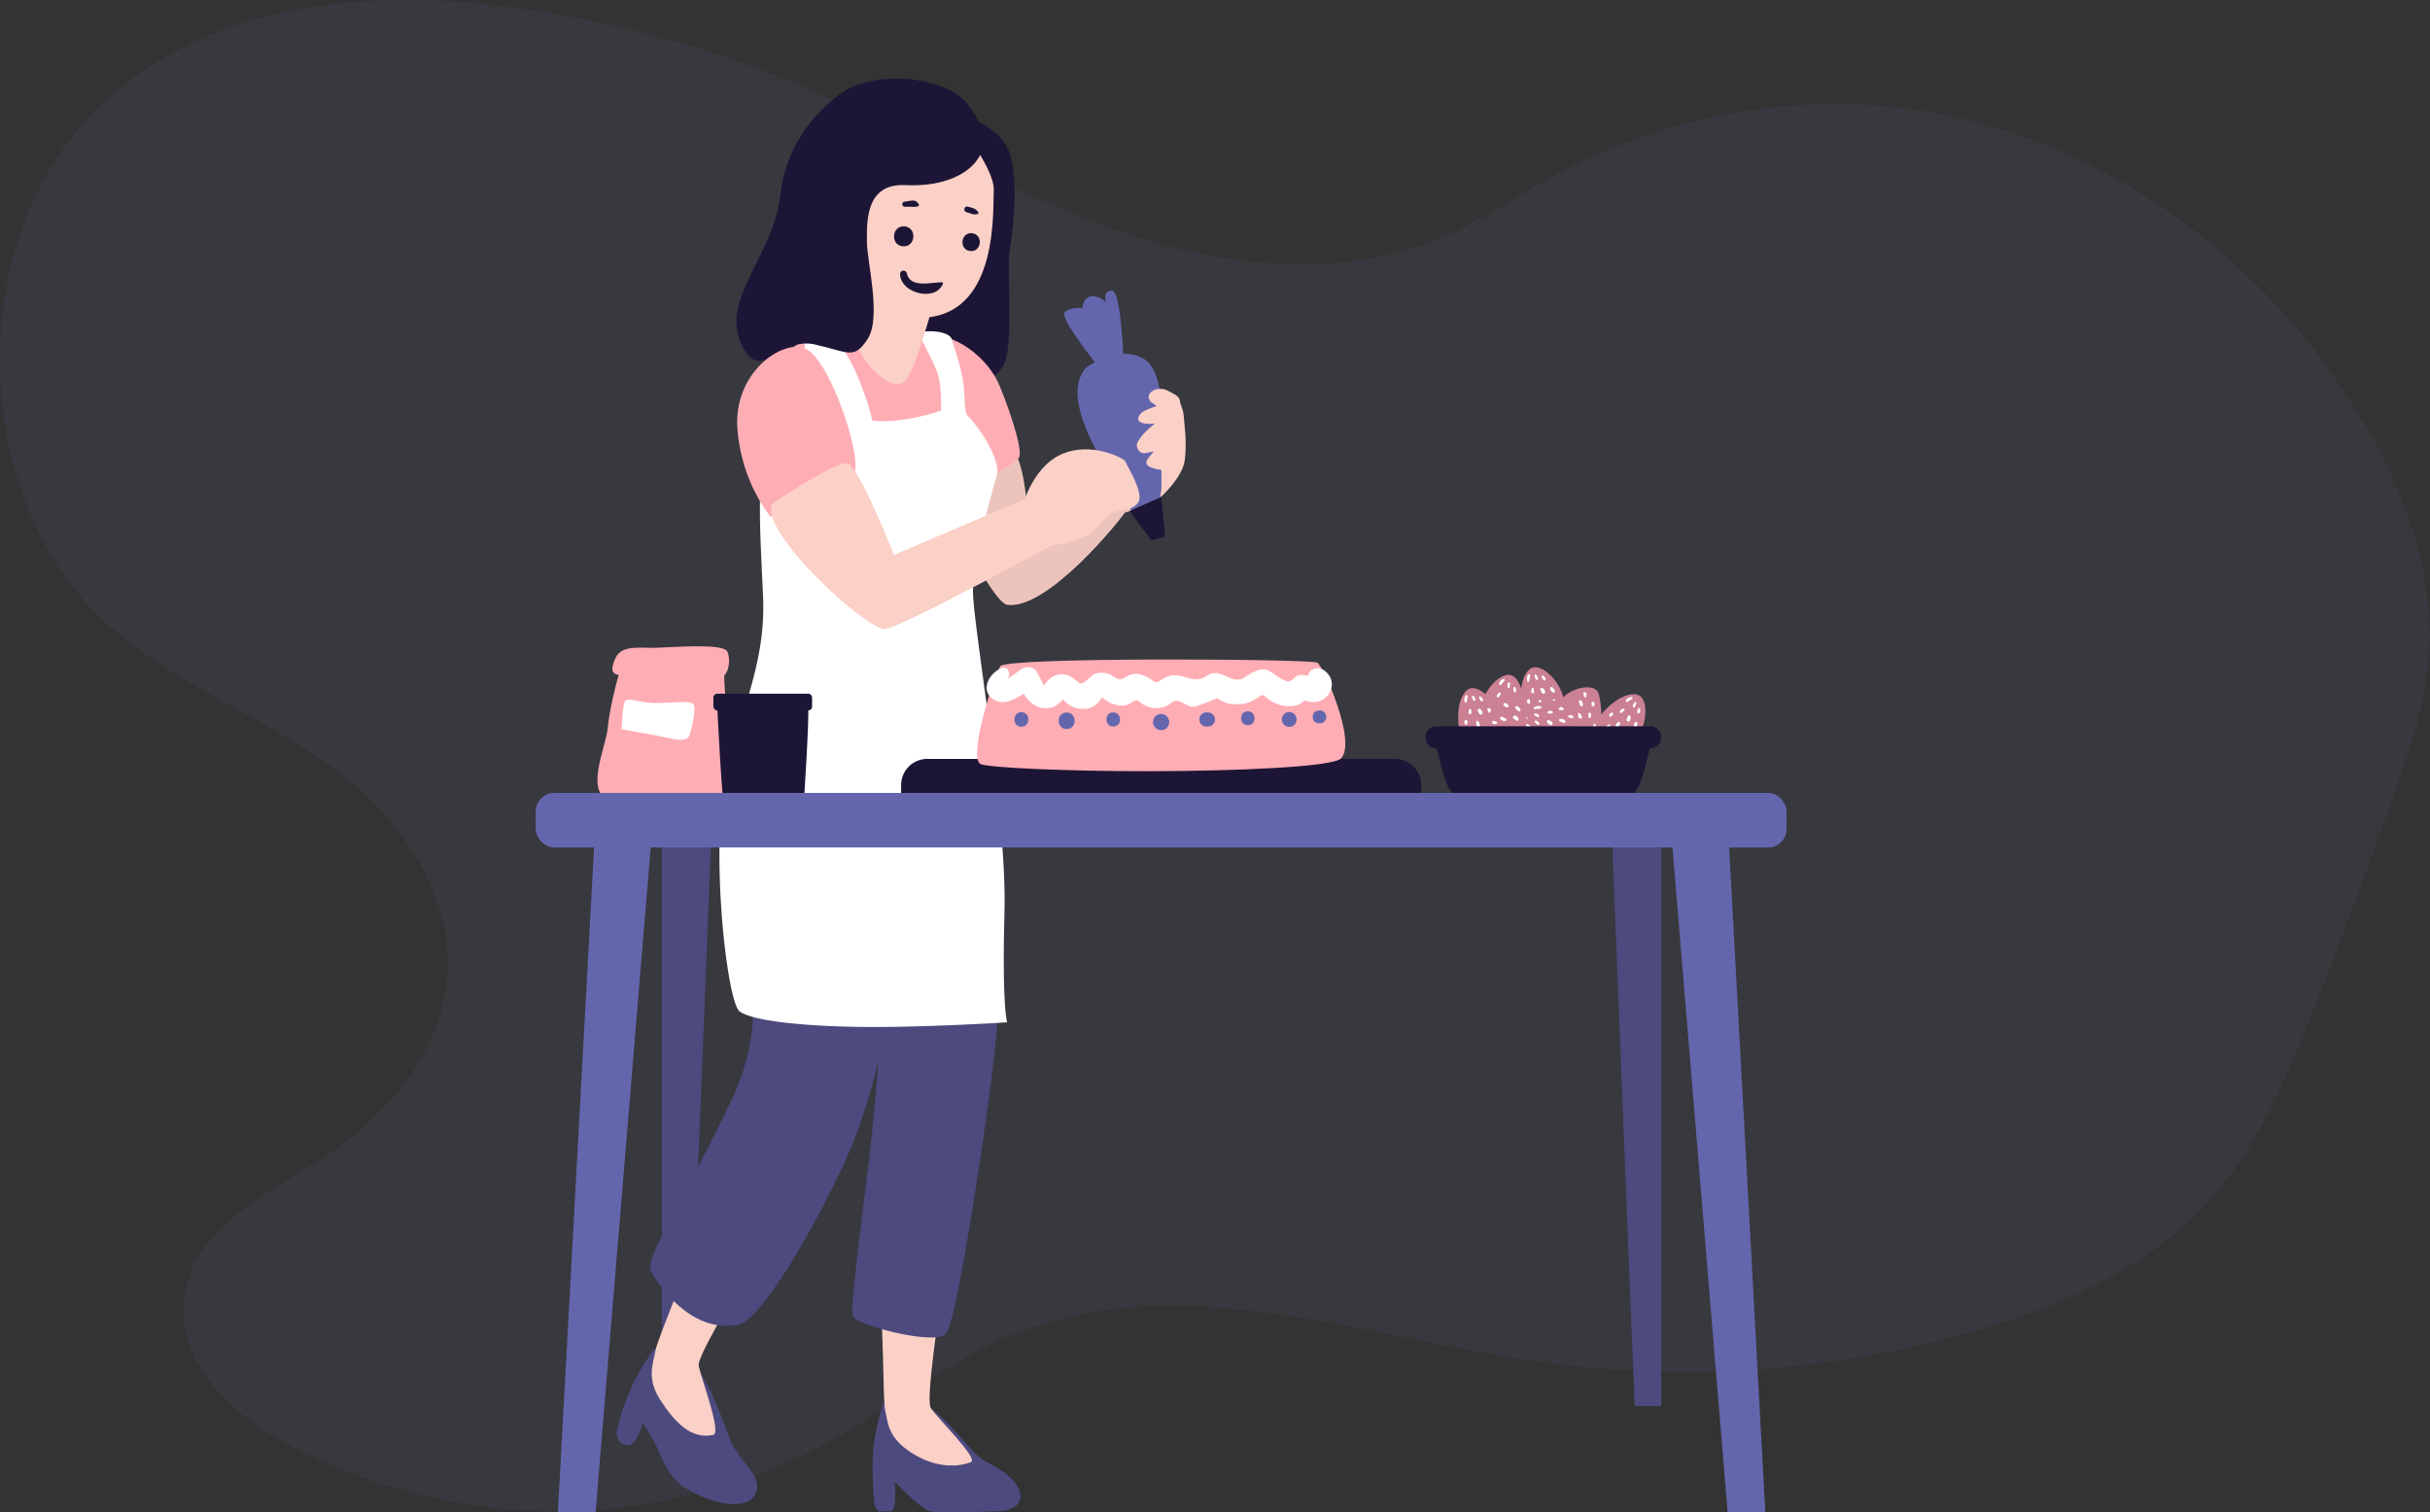 <svg xmlns="http://www.w3.org/2000/svg" viewBox="0 0 785.52 489.06"><rect x="0" y="0" width="785.52" height="489.06" fill="#333333" stroke="none"/><defs><style>.cls-1,.cls-3{fill:#6466ad;}.cls-1{opacity:0.1;isolation:isolate;}.cls-2{fill:#4d4a80;}.cls-4{fill:#edc4bc;}.cls-5{fill:#1d1536;}.cls-6{fill:#ffadb5;}.cls-7{fill:#fbd0c6;}.cls-8{fill:#fff;}.cls-9{fill:#cb8093;}</style></defs><g id="Layer_2" data-name="Layer 2"><g id="Layer_1-2" data-name="Layer 1"><path class="cls-1" d="M483.78,66.93C450.07,90.53,406.35,89,368,76.73S294.54,42.59,257.2,27.05A360.23,360.23,0,0,0,159.83,1.66C112.26-3.78,59.13,2.85,26,41-10.93,83.49-8.1,160.12,31.83,199.12c20.31,19.84,46.9,29.58,70.09,45.07s44.66,41.2,42.68,71.1c-1.83,27.68-23.08,48.92-45.08,62.24-17,10.3-37.94,21.55-40,42.88-2,20.64,15.62,36.81,32.43,46A184.17,184.17,0,0,0,269,465.66c19.49-10.87,37.41-25.33,57.86-33.8,53.67-22.25,112.82.15,169.65,8.34a339.27,339.27,0,0,0,144.3-10.51c28.15-8.31,56.4-21,76.17-44.7,14.26-17.07,23.14-38.68,31.48-60q13.35-34.12,25.65-68.75c4.92-13.85,9.77-28,11-42.79,2.31-26.86-7.4-53.4-20.62-76.07C733.17,83.54,680.3,45.7,623.08,36.09S505.23,45.25,460.83,86.33"/><polygon class="cls-2" points="213.98 265.21 213.98 454.65 222.59 454.65 230.13 265.21 213.98 265.21"/><polygon class="cls-3" points="192.52 265.21 180.34 489.06 192.52 489.06 211.07 265.21 192.52 265.21"/><polygon class="cls-2" points="537.02 265.21 537.02 454.65 528.41 454.65 520.87 265.21 537.02 265.21"/><polygon class="cls-3" points="558.48 265.21 570.66 489.06 558.48 489.06 539.92 265.21 558.48 265.21"/><path class="cls-4" d="M358.19,148.82c-5.43,0-22.5,19.74-25.86,15.15-.84-1.15-.88-15.07-6-20.16s-17-1.7-20.35,7.63,14.9,43.36,19.51,44.11c12.55,2,36.07-26.17,39.86-32.23C369.62,156.53,363.63,148.8,358.19,148.82Z"/><path class="cls-5" d="M303.17,50s2.89,41.45-3,52.56-2,16.82,6.63,19,14.9,2.74,17.94-4.32.6-29.73,1.62-36,3.86-28-1.85-35.31-17.1-11.23-17-6.83S303.17,50,303.17,50Z"/><path class="cls-4" d="M375.09,133.39c-4.24-3.72-9.88-.53-14.3,4.29s-9.18,10.18-9.55,17.51c-.31,6.18,4.33,11.34,10.67,10.83C374.91,165,385.85,142.83,375.09,133.39Z"/><path class="cls-6" d="M318.73,155.08c3.13-2.23,8.69-4.49,10.6-7s-5-20.91-6.77-24.59c-2.95-6.26-11.23-14.88-22.21-15.39-6.45-.3-3.05,31.57,3.4,58.36C308.52,162.39,313.67,158.67,318.73,155.08Z"/><path class="cls-2" d="M284,488.69h4.26l.09-.09c1.7-2.07.85-9.53.85-9.53s8.49,9,11.53,9.62c3.94.83,17.76,0,21.93,0s7.95-2.1,7.11-5.86-5-7.11-10-9.62c-3.58-1.79-5.95-4.75-10-9.3-6-6.7-8.84-8.66-11.82-10.16-7.54-3.8-12.49.18-12.49.18a86,86,0,0,0-3,13.09c-.66,4.23-.29,15,.1,18.74A4.45,4.45,0,0,0,284,488.69Z"/><path class="cls-7" d="M284.4,356.1s-3.59,25.52-1,49.19,1.84,46.35,2.76,50.82,1.1,8.66,8,13.33,14.22,5.44,19.66,3.35c2.7-1-10.18-13.54-12.9-17.47s8.77-68,11.74-94.14S291.53,330.75,284.4,356.1Z"/><path class="cls-2" d="M204.39,447.93a85.4,85.4,0,0,1,6.91-11.52s5.93-2.24,11.93,3.7c2.37,2.36,4.47,5.1,8.08,13.33,2.46,5.58,4,11.17,6,14.65,3.15,5.51,9.24,9.8,7,14.81s-11.9,4.7-22.66-1.69c-5.78-3.44-8-10.75-9.5-13.68s-4.33-7.58-4.33-7.58-1.41,5.59-3.67,7-5.39-1.07-4.67-4.52A74.35,74.35,0,0,1,204.39,447.93Z"/><path class="cls-7" d="M248.72,343.69s-13.14,22.16-19.83,45-16.14,43.49-17,48-2.91,9.19,1.65,16.16,9.86,12.71,17,11.13c2.83-.63-3.69-17.66-4.69-22.34s34.29-59.4,47.08-82.36S265.06,323,248.72,343.69Z"/><path class="cls-2" d="M322.25,266.91c-2.85-30.16-12.16-41.2-12.16-41.2l-22.32-.3-35.07-5.54s-20,11.68-17.55,50.27,17.06,53.19.53,87.23-27.24,49.61-25.3,53.5S223,431.3,238.59,428.38c7.32-1.37,24.82-31.15,35.18-54.22C280.13,360,284,342.77,284,342.77s-1.69,20.36-2.54,28-6.82,51.78-5.85,54.7,26.26,9.72,30.15,5.83,15.57-83.65,16.54-99.22S324.66,292.34,322.25,266.91Z"/><path class="cls-6" d="M311,117.14c4.25,5.31,5.73,19.19,8.78,28,3.12,9,.12,17.92-2.72,23-5.5,9.89-2.62,47.78-3.55,49.71s-18.92,8.44-31.61,8-32.35-5.06-32.35-7.56-8.71-91.82-1.26-99.09,18.8-15.78,30.11-13.37S302.19,106.16,311,117.14Z"/><path class="cls-8" d="M267.62,106.7a48.87,48.87,0,0,1,8.59,12.72c2.34,5,5.23,13.28,5.73,16.54,9.54,1.28,22.26-3.18,22.26-3.18s.32-7-.95-11.45-6-12.09-6-13.36,9.64-1.49,10.49,1.91c.42,1.67,2.67,7.71,3.5,13,.86,5.49.3,10.26,1.59,11.56,2.55,2.54,11,13.57,9.33,19.51s-7.63,26.29-7.63,37.32,11,72.1,10.18,103.48.87,35.82.87,35.82-23.77,1.51-43.28,1.51-39-1.7-43.26-5.09-10.18-56.84-3.4-80.59,11.88-35.62,11-54.28-1.7-33.09,0-39,16.12-8.49,16.12-15.27-3.4-24.6-2.55-28S267.62,106.7,267.62,106.7Z"/><path class="cls-7" d="M321.24,61.34c-.32,6.6,1.56,38.7-21.07,41.25-21.07,2.38-30.69-8.69-31.78-29.8s3.55-36.15,21.73-39.13C307.33,30.83,321.56,54.74,321.24,61.34Z"/><path class="cls-7" d="M302.35,95.7s-5.79,22.42-9.61,27.29c-4,5.14-14.92-6.6-15.74-12s9.48-27.58,9.48-27.58Z"/><path class="cls-5" d="M295.21,64.86c-.92,0-1.81.24-2.72.35a.82.82,0,0,0,0,1.64c.74,0,1.48,0,2.22,0a5.5,5.5,0,0,0,2.06-.15.4.4,0,0,0,.27-.49A2.07,2.07,0,0,0,295.21,64.86Z"/><path class="cls-5" d="M316.28,68.71a4,4,0,0,0-1.09-1.13,10,10,0,0,0-2.36-.74c-1.13-.33-1.54,1.39-.44,1.75.61.2,1.22.4,1.83.62a3.74,3.74,0,0,0,1.76,0A.36.36,0,0,0,316.28,68.71Z"/><path class="cls-5" d="M292.4,73.2c-4.15-.35-4.7,6.08-.55,6.44S296.55,73.56,292.4,73.2Z"/><path class="cls-5" d="M314.18,75.41c-3.71-.32-4.21,5.44-.5,5.76S317.89,75.73,314.18,75.41Z"/><path class="cls-5" d="M304.51,91.29c-3.47-.05-10.21,2-11.37-2.87a1.1,1.1,0,0,0-2.17.4c.35,6.07,11.48,8.84,13.84,2.93A.35.35,0,0,0,304.51,91.29Z"/><path class="cls-5" d="M316.25,51.15c-2.83,4.64-10.56,9.35-23.69,8.71s-12.31,12.61-12.32,18.47,4.75,24.33.25,31.26-6.26,4.17-17.28,1.76S246.7,123,240.7,113.25s-.27-19.17,2.12-24.72,8.28-14.61,9.47-25.78c1.25-11.69,7.36-23.28,18.85-32.06s35.16-5.78,41.72,3.08S319.09,46.51,316.25,51.15Z"/><path class="cls-3" d="M351.18,118.79s11.51-8.13,19.42-2.18,6,40.7,3.32,49.81-13.67-8.11-15.75-13.28S342.53,128.12,351.18,118.79Z"/><path class="cls-3" d="M356.27,120.06s-14-17.18-12.09-19.09,5.72-1.27,5.72-1.27,0-3.18,2.55-3.82,5.09,1.91,5.09,1.91S356.27,94,359.45,94s3.81,24.82,3.81,24.82Z"/><polygon class="cls-5" points="365.17 165.23 375.4 160.68 376.62 173.5 372.17 174.77 365.17 165.23"/><path class="cls-7" d="M375.4,151.92s-5-.56-4.81-2.32c-.17-1,1.78-2.73,2.34-3.57-.68,0-3,.74-3.66.47a2.66,2.66,0,0,1-1.73-2.94c.78-2.38,4-5.17,5.84-6.64-2.7.32-6.57.14-5.13-2.52.91-1.66,3.75-2.33,5.58-3.11-.21-.32-1.69-1.18-1.95-1.49-2.14-2.67,2.26-5.35,5.79-3.39,2.09,1.16,3.9,1.71,3.84,4a12.92,12.92,0,0,1,1.13,3.91c0,.27.25,2.64.5,5.61.22,2.64.27,7.67-.45,10.23-1.48,5.3-7.66,10.72-7.66,10.72s.05-.59.14-1.06C375.67,157.43,375.38,152,375.4,151.92Z"/><path class="cls-6" d="M260.31,112.74c-7.64-3.18-23.22,8-21.95,25.77s10.81,28.63,10.81,28.63,25.24-7.43,27.15-14.42S267.94,115.92,260.31,112.74Z"/><path class="cls-7" d="M249.6,162.89s20.36-13.78,24.17-13.14S289,179.44,289,179.44L335.7,159.5,344,174.13s-52.17,28.63-57.9,29.27S245.15,171.8,249.6,162.89Z"/><path class="cls-7" d="M330.19,164.81s3-13.33,12.73-17.83,20.62,1.34,20.82,2.17,6.31,10.35,4.19,13.32-5.51,2-8.48,3.39-4.88,5.95-8.42,7.37c-5.74,2.32-11.5,4-14.86,3C328.67,174,330.19,164.81,330.19,164.81Z"/><path class="cls-5" d="M459.43,253.87a8.48,8.48,0,0,0-8.47-8.48H299.76a8.48,8.48,0,0,0-8.47,8.48v3.45H459.43Z"/><path class="cls-6" d="M323.38,215.41c-2,3-10.54,29.28-6.45,31.62,2,1.16,27.44,2.39,55.05,2.34,28.29-.05,58.82-1.43,61.48-4.1,5.27-5.27-5.62-29.78-7.61-31S325.37,212.4,323.38,215.41Z"/><path class="cls-8" d="M428.27,216.93c-2.07-1.62-4.84-.86-5.46,1.61a12.54,12.54,0,0,0-2.3-.3c-1.72-.08-2.71,2.09-4,2.09-1.86,0-4.87-2.83-6.7-3.59-2.39-1-5.36.83-7.17,2.12-4.56,3.27-7.8-3.56-12.49-.33-5,3.45-8.73-2.53-14.15.93-3.24,2.07-2.12,1-5.12-.49-1.77-.88-3.29-1.41-5.3-.86-2.5.69-2.81,2.59-5.44.75a6.6,6.6,0,0,0-6.43-.84c-1.18.57-3.65,3.79-4.89,2.79-1.48-1.21-2.76-2.41-4.71-2.69a5.92,5.92,0,0,0-4.75,1.36,15.68,15.68,0,0,0-2.06,2.32c.24-.31-1.8-3.85-2-4.33-.77-1.72-3.33-2.21-4.83-1.27-1,.6-1.85,1.29-2.76,1.94-.63.45-1.27.88-1.93,1.28,1.1-1.42.1-4.22-2-3.4-4,1.53-7.29,7.4-2.36,10.29,3.07,1.8,6.51-.09,9.48-2,2.05,3.22,5,5.55,9.35,4.39a6.86,6.86,0,0,0,2.41-1.58c.76-.62,1-1,1-1.19,0,.17.23.58,1,1.23a8.06,8.06,0,0,0,7.49,1.79,6.27,6.27,0,0,0,2.74-1.69c1.84-1.93.75-2.16,2.7-.79,2.13,1.51,5.53,2.45,7.91.86,3-2,1.93-.24,5.3,1.06a7.82,7.82,0,0,0,8-1.25c2.46-1.84,4.62,1.73,7.38,1.37.72-.09,7.41-2.66,7.19-2.82,3,2.18,5.66,2.31,9.2,1.75a12.17,12.17,0,0,0,4-1.86c2.25-1.42,1.54-.85,3.81.72a10.61,10.61,0,0,0,8.65,1.79,6.93,6.93,0,0,0,2.76-1.65,6.3,6.3,0,0,0,2.26.55C429.66,227.43,433,220.62,428.27,216.93Z"/><path class="cls-3" d="M330.17,230.29c-3,0-3,4.7,0,4.7S333.2,230.29,330.17,230.29Z"/><path class="cls-3" d="M344.81,230.39c-3.45,0-3.45,5.34,0,5.34S348.25,230.39,344.81,230.39Z"/><path class="cls-3" d="M359.87,230.36c-2.94,0-2.94,4.56,0,4.56S362.81,230.36,359.87,230.36Z"/><circle class="cls-3" cx="375.34" cy="233.48" r="2.62"/><path class="cls-3" d="M392.76,232.64a2,2,0,0,0-.5-1.38,1.94,1.94,0,0,0-1.74-.86l-.52-.06a2.3,2.3,0,0,0,0,4.6l.52-.06a1.92,1.92,0,0,0,1.74-.86A2,2,0,0,0,392.76,232.64Z"/><path class="cls-3" d="M403.37,230c-2.91,0-2.91,4.51,0,4.51S406.27,230,403.37,230Z"/><circle class="cls-3" cx="416.75" cy="232.64" r="2.4"/><path class="cls-3" d="M426.79,229.72a7.32,7.32,0,0,0-.93.09c-2,.28-2,3.71,0,4a7.32,7.32,0,0,0,.93.09,2.09,2.09,0,0,0,0-4.17Z"/><path class="cls-9" d="M516.79,224.29s2.47,8.87-1,13.37-12.17-4.46-12-9.22S515.07,219.64,516.79,224.29Z"/><path class="cls-8" d="M515.61,236.33a2.14,2.14,0,0,0,.1-2.18.29.29,0,0,0-.49,0c-.33.52-.06,1.25-.26,1.82A.36.36,0,0,0,515.61,236.33Z"/><path class="cls-8" d="M512.91,236.3a.33.33,0,0,0,.63-.21,2.08,2.08,0,0,0-.56-1.16.38.38,0,0,0-.38-.08C511.93,235.06,512.77,236,512.91,236.3Z"/><path class="cls-8" d="M510.13,235.75a2.12,2.12,0,0,0,.68.55c.25.15.5-.13.43-.37a2,2,0,0,0-.37-.68c-.17-.22-.52-.58-.82-.38S510,235.53,510.13,235.75Z"/><path class="cls-8" d="M513.44,231.21a3.58,3.58,0,0,0,.11.73.35.35,0,0,0,.67,0c.06-.47.27-1.06-.15-1.41a.37.37,0,0,0-.57.11.59.59,0,0,0-.08.32C513.43,231,513.43,231.11,513.44,231.21Z"/><path class="cls-8" d="M510.35,232.09a.66.66,0,0,0,.22.15l.16.06h0a.5.5,0,0,0,.6-.12.39.39,0,0,0,.05-.45l-.07-.1,0,0a2.09,2.09,0,0,0-.17-.37,1.77,1.77,0,0,0-.57-.7.55.55,0,0,0-.79.52A2,2,0,0,0,510.35,232.09Z"/><path class="cls-8" d="M511.33,231.68s0,0,0,0S511.39,231.78,511.33,231.68Z"/><path class="cls-8" d="M514.55,227.77c0,.06,0,.06,0,0a.5.5,0,0,0,0,.12.43.43,0,0,0,.11.47.44.44,0,0,0,.53,0,.83.83,0,0,0,.31-.7,1.1,1.1,0,0,0-.1-.34.84.84,0,0,0-.34-.38c-.3-.19-.61.12-.61.41A.94.94,0,0,0,514.55,227.77Z"/><path class="cls-8" d="M510.56,227.45a2.14,2.14,0,0,0,.47.91.38.38,0,0,0,.61-.2c.16-.57-.2-2-1-1.7-.22.09-.26.28-.27.49S510.49,227.29,510.56,227.45Z"/><path class="cls-8" d="M506.8,231.86a2.44,2.44,0,0,0,.39.56c.2.22.56.52.88.37a.42.42,0,0,0,.2-.62,1.08,1.08,0,0,0-.12-.24q-.16-.19-.3-.39c-.23-.32-.68-.66-1-.34a.41.41,0,0,0-.1.33c0-.08,0,0,0,.1A.56.56,0,0,0,506.8,231.86Z"/><path class="cls-8" d="M506.13,228.33a1.29,1.29,0,0,0,.55.51.42.42,0,0,0,.42,0,.41.41,0,0,0,.17-.49.9.9,0,0,1-.08-.21l-.06-.12s0,0,0,0a.77.77,0,0,1-.07-.16c-.15-.34-.34-.61-.74-.61a.42.42,0,0,0-.36.24A.88.88,0,0,0,506.13,228.33Z"/><path class="cls-8" d="M511.94,224.44c-.05-.15,0,.05,0,.1a.59.59,0,0,0,0,.08v0s0,.14,0,0c0,.19.07.39.12.58a.4.4,0,0,0,.77-.05,2.38,2.38,0,0,0,0-.8c-.07-.31-.44-.67-.78-.5a.39.39,0,0,0-.25.38A.45.45,0,0,0,511.94,224.44Z"/><path class="cls-9" d="M492.09,230.12s-1.9-9,1.9-13.28,11.85,5.21,11.38,10S493.51,234.86,492.09,230.12Z"/><path class="cls-8" d="M494,218.17a2.16,2.16,0,0,0-.24,2.17.29.29,0,0,0,.49,0c.37-.5.15-1.24.38-1.8A.37.37,0,0,0,494,218.17Z"/><path class="cls-8" d="M496.72,218.37a.33.33,0,0,0-.64.18,2.17,2.17,0,0,0,.49,1.19.39.39,0,0,0,.37.1C497.62,219.67,496.84,218.69,496.72,218.37Z"/><path class="cls-8" d="M499.46,219.1a2.15,2.15,0,0,0-.64-.6c-.24-.16-.51.1-.46.35a2.07,2.07,0,0,0,.34.7c.15.23.48.61.79.43S499.62,219.33,499.46,219.1Z"/><path class="cls-8" d="M495.88,223.42a4.63,4.63,0,0,0-.07-.74.35.35,0,0,0-.67,0c-.09.46-.33,1,.06,1.42a.36.36,0,0,0,.57-.07.65.65,0,0,0,.11-.32A1.4,1.4,0,0,1,495.88,223.42Z"/><path class="cls-8" d="M499,222.74a.68.68,0,0,0-.21-.17l-.15-.06h0a.51.51,0,0,0-.61.07.4.4,0,0,0-.08.45l.06.11,0,0a2.43,2.43,0,0,0,.16.37,1.76,1.76,0,0,0,.51.74.55.55,0,0,0,.83-.47A1.92,1.92,0,0,0,499,222.74Z"/><path class="cls-8" d="M498,223.08a.08.08,0,0,0,0,0S498,223,498,223.08Z"/><path class="cls-8" d="M494.55,226.78c0-.06,0-.06,0,0a.51.51,0,0,0,0-.13.43.43,0,0,0-.08-.48.44.44,0,0,0-.52-.07.83.83,0,0,0-.35.68,1,1,0,0,0,.07.34.8.8,0,0,0,.32.4c.28.22.61-.08.64-.36A1.2,1.2,0,0,0,494.55,226.78Z"/><path class="cls-8" d="M498.51,227.35a2.11,2.11,0,0,0-.41-.93.37.37,0,0,0-.62.16c-.2.55.07,2,.92,1.76.22-.08.27-.26.29-.47S498.57,227.52,498.51,227.35Z"/><path class="cls-8" d="M502.54,223.19a2.17,2.17,0,0,0-.36-.58c-.18-.24-.52-.56-.85-.43a.41.41,0,0,0-.23.61.72.72,0,0,0,.1.24c.1.14.19.28.28.42.2.33.63.7,1,.39a.38.38,0,0,0,.12-.32c0,.08,0,0,0-.1A.6.6,0,0,0,502.54,223.19Z"/><path class="cls-8" d="M503,226.76a1.29,1.29,0,0,0-.51-.55.42.42,0,0,0-.62.48.79.79,0,0,1,.06.22.61.61,0,0,1,0,.12l0,0,.06.16c.12.35.29.64.7.66a.44.44,0,0,0,.37-.21A.86.86,0,0,0,503,226.76Z"/><path class="cls-8" d="M496.94,230.27c.05.15,0-.05,0-.1l0-.08v0s0-.15,0,0a5.58,5.58,0,0,0-.09-.59.4.4,0,0,0-.76,0,2.13,2.13,0,0,0-.08.79c.05.32.39.7.75.55a.37.37,0,0,0,.27-.36A.3.3,0,0,0,496.94,230.27Z"/><path class="cls-9" d="M478.08,228.73s3.05-8.69,8.51-10.37S494,229,491.15,232.78,476.83,233.52,478.08,228.73Z"/><path class="cls-8" d="M485.94,219.52c-.6.27-1.39,1-1.33,1.74a.29.29,0,0,0,.42.25c.57-.23.77-1,1.25-1.34A.37.37,0,0,0,485.94,219.52Z"/><path class="cls-8" d="M488.13,221.09a.33.33,0,0,0-.64-.18,2.16,2.16,0,0,0-.2,1.27.38.38,0,0,0,.27.28C488.22,222.67,488.07,221.43,488.13,221.09Z"/><path class="cls-8" d="M490.1,223.14a2.3,2.3,0,0,0-.24-.85.31.31,0,0,0-.57.06,2,2,0,0,0-.08.77c0,.28.1.78.46.78S490.11,223.42,490.1,223.14Z"/><path class="cls-8" d="M484.79,225a3.39,3.39,0,0,0,.33-.66c.13-.32-.35-.6-.58-.35s-.82.71-.68,1.24a.37.37,0,0,0,.53.24c.09-.07.2-.12.25-.22Z"/><path class="cls-8" d="M487.82,226a.58.58,0,0,0-.09-.25,1.13,1.13,0,0,0-.1-.13c0,.06.05.06,0,0a.5.5,0,0,0-.56-.25.43.43,0,0,0-.3.35v.08a1.94,1.94,0,0,0-.06.4,1.62,1.62,0,0,0,.06.9.55.55,0,0,0,.95,0A1.92,1.92,0,0,0,487.82,226Z"/><path class="cls-8" d="M486.79,225.78v0Z"/><path class="cls-8" d="M481.91,227.15h0l0-.12a.45.45,0,0,0,.18-.45.44.44,0,0,0-.41-.33.81.81,0,0,0-.65.39,1,1,0,0,0-.12.34.78.78,0,0,0,.06.5c.13.33.57.25.74,0A1.09,1.09,0,0,0,481.91,227.15Z"/><path class="cls-8" d="M485,229.7a2.22,2.22,0,0,0,.14-1,.38.38,0,0,0-.62-.19c-.46.37-1,1.77-.13,2a.46.46,0,0,0,.5-.25C485,230.08,485,229.87,485,229.7Z"/><path class="cls-8" d="M490.61,228.23a2.22,2.22,0,0,0,0-.68c0-.3-.15-.74-.51-.81a.42.42,0,0,0-.51.4.78.78,0,0,0,0,.26,4.18,4.18,0,0,1,0,.5c0,.39.18.93.64.85a.42.42,0,0,0,.27-.22c0,.07,0,.05.06-.07A.63.63,0,0,0,490.61,228.23Z"/><path class="cls-8" d="M489.13,231.51a1.24,1.24,0,0,0-.15-.73.43.43,0,0,0-.37-.22.42.42,0,0,0-.41.31,1,1,0,0,1-.06.22s0,.08,0,.13v0l0,.17a.8.8,0,0,0,.26.92.42.42,0,0,0,.43,0C489.1,232.15,489.12,231.86,489.13,231.51Z"/><path class="cls-8" d="M482.14,231.38c0,.15,0,0,0-.1v-.11s.05-.13,0,0c.08-.18.15-.36.22-.54.15-.37-.39-.68-.65-.4a2,2,0,0,0-.47.64c-.13.29,0,.8.35.85a.38.38,0,0,0,.42-.16A.47.47,0,0,0,482.14,231.38Z"/><path class="cls-9" d="M471.84,236.88s-1.89-9,1.9-13.28,11.86,5.22,11.38,10S473.27,241.62,471.84,236.88Z"/><path class="cls-8" d="M473.78,224.93a2.18,2.18,0,0,0-.23,2.17.29.29,0,0,0,.49,0c.36-.5.14-1.24.38-1.8A.37.37,0,0,0,473.78,224.93Z"/><path class="cls-8" d="M476.47,225.13a.33.33,0,0,0-.63.18,2.09,2.09,0,0,0,.48,1.19.39.39,0,0,0,.37.1C477.37,226.43,476.6,225.45,476.47,225.13Z"/><path class="cls-8" d="M479.22,225.86a2.19,2.19,0,0,0-.65-.6c-.24-.16-.51.11-.45.35a2,2,0,0,0,.33.7c.16.23.49.61.8.43S479.38,226.09,479.22,225.86Z"/><path class="cls-8" d="M475.63,230.18a3.7,3.7,0,0,0-.06-.74.36.36,0,0,0-.68,0c-.09.46-.33,1,.06,1.42a.37.37,0,0,0,.58-.07.75.75,0,0,0,.1-.32Z"/><path class="cls-8" d="M478.77,229.5a.68.68,0,0,0-.21-.17l-.16-.06h0a.51.51,0,0,0-.61.07.42.42,0,0,0-.07.45.6.6,0,0,0,.06.11l0,0a2,2,0,0,0,.15.38,1.72,1.72,0,0,0,.52.73.56.56,0,0,0,.83-.47A2,2,0,0,0,478.77,229.5Z"/><path class="cls-8" d="M477.76,229.84s0,0,0,0S477.71,229.74,477.76,229.84Z"/><path class="cls-8" d="M474.3,233.54h0s0-.09,0-.13a.45.45,0,0,0-.08-.48.42.42,0,0,0-.52-.06.82.82,0,0,0-.36.67,1,1,0,0,0,.08.34.81.81,0,0,0,.32.41c.28.21.61-.09.63-.37A1,1,0,0,0,474.3,233.54Z"/><path class="cls-8" d="M478.26,234.11a2.22,2.22,0,0,0-.4-.93.38.38,0,0,0-.63.16c-.2.55.08,2,.92,1.76.23-.07.28-.26.3-.47S478.32,234.28,478.26,234.11Z"/><path class="cls-8" d="M482.3,230a2.46,2.46,0,0,0-.36-.58c-.18-.24-.52-.56-.86-.43a.42.42,0,0,0-.23.61.74.74,0,0,0,.11.24l.27.42c.21.33.64.7,1,.4a.43.43,0,0,0,.11-.33c0,.08,0,.05,0-.1A.64.64,0,0,0,482.3,230Z"/><path class="cls-8" d="M482.74,233.52a1.29,1.29,0,0,0-.51-.55.44.44,0,0,0-.43,0,.41.41,0,0,0-.19.48,1.8,1.8,0,0,1,.06.22l.05.12s0,0,0,0l.06.16c.13.35.3.64.7.66a.41.41,0,0,0,.37-.21A.86.86,0,0,0,482.74,233.52Z"/><path class="cls-8" d="M476.7,237c0,.15,0-.05,0-.1a.2.2,0,0,1,0-.08v0s0-.15,0,0c0-.2-.05-.39-.08-.59a.4.4,0,0,0-.77,0,2.36,2.36,0,0,0-.07.79c.05.32.39.7.74.55a.38.38,0,0,0,.28-.36A1,1,0,0,0,476.7,237Z"/><path class="cls-9" d="M517,231.68s5.6-7.31,11.32-7.22,3.76,12.4-.15,15.13S514.34,235.84,517,231.68Z"/><path class="cls-8" d="M527.34,225.37c-.65.07-1.63.53-1.8,1.23a.29.29,0,0,0,.32.37c.61-.05,1-.7,1.61-.88A.37.37,0,0,0,527.34,225.37Z"/><path class="cls-8" d="M528.94,227.54a.33.33,0,0,0-.55-.37,2.1,2.1,0,0,0-.59,1.14.4.4,0,0,0,.17.35C528.54,229.07,528.78,227.84,528.94,227.54Z"/><path class="cls-8" d="M530.18,230.09a2.36,2.36,0,0,0,0-.88c0-.28-.41-.31-.56-.11a1.77,1.77,0,0,0-.31.7c-.07.27-.15.77.19.89S530.1,230.36,530.18,230.09Z"/><path class="cls-8" d="M524.56,230.18a3.2,3.2,0,0,0,.52-.52c.22-.27-.15-.68-.44-.51s-1,.42-1,1c0,.21.2.46.43.39a.79.79,0,0,0,.31-.13Z"/><path class="cls-8" d="M527.12,232.12a.46.46,0,0,0,0-.26.75.75,0,0,0-.05-.16c0,.06,0,.07,0,0-.07-.21-.21-.41-.45-.41a.4.4,0,0,0-.39.24.49.49,0,0,0,0,.11,0,0,0,0,1,0,0,2,2,0,0,0-.19.36,1.66,1.66,0,0,0-.22.87.55.55,0,0,0,.9.32A2,2,0,0,0,527.12,232.12Z"/><path class="cls-8" d="M526.21,231.58s0,0,0,0S526.25,231.48,526.21,231.58Z"/><path class="cls-8" d="M521.15,231.37c0-.05,0-.05,0,0l.08-.1a.42.42,0,0,0,0-.8.83.83,0,0,0-.74.16,1.08,1.08,0,0,0-.21.28.84.84,0,0,0-.1.51c0,.35.46.41.69.24A1.16,1.16,0,0,0,521.15,231.37Z"/><path class="cls-8" d="M523.29,234.75a2.2,2.2,0,0,0,.45-.92.38.38,0,0,0-.53-.37c-.55.21-1.49,1.38-.74,1.84a.45.45,0,0,0,.55-.08C523.18,235.11,523.21,234.9,523.29,234.75Z"/><path class="cls-8" d="M529.08,235.09a2.47,2.47,0,0,0,.21-.65c.06-.29.08-.75-.24-.92a.41.41,0,0,0-.61.21,1.08,1.08,0,0,0-.12.24,3.76,3.76,0,0,1-.13.48c-.12.37-.12.94.34,1a.41.41,0,0,0,.32-.12c-.06,0,0,0,.09-.05A.72.72,0,0,0,529.08,235.09Z"/><path class="cls-8" d="M526.66,237.76a1.29,1.29,0,0,0,.08-.75.43.43,0,0,0-.28-.32.41.41,0,0,0-.49.16,1.22,1.22,0,0,1-.12.19l-.06.12,0,0a1.09,1.09,0,0,1-.08.15.8.8,0,0,0,0,1,.43.43,0,0,0,.4.14C526.43,238.35,526.54,238.08,526.66,237.76Z"/><path class="cls-8" d="M520.06,235.46c-.08.13,0,0,.06-.08s0,0,0-.08,0,0,0,0,.1-.11,0,0q.19-.21.39-.45a.4.4,0,0,0-.5-.58,2.32,2.32,0,0,0-.65.46c-.21.25-.28.75.07.93a.39.39,0,0,0,.45,0A.63.63,0,0,0,520.06,235.46Z"/><path class="cls-9" d="M482.56,238s8.74,2.9,13.41-.39-3.85-12.37-8.62-12.43S478,236.08,482.56,238Z"/><path class="cls-8" d="M494.65,237.45a2.19,2.19,0,0,1-2.19,0,.3.3,0,0,1,.06-.49c.53-.31,1.25,0,1.83-.17A.37.37,0,0,1,494.65,237.45Z"/><path class="cls-8" d="M494.75,234.75a.33.33,0,0,1-.25.62,2.18,2.18,0,0,1-1.13-.62.38.38,0,0,1-.05-.38C493.56,233.71,494.45,234.59,494.75,234.75Z"/><path class="cls-8" d="M494.34,231.94a2.29,2.29,0,0,1,.52.71.31.31,0,0,1-.4.41,1.92,1.92,0,0,1-.66-.41c-.2-.18-.55-.55-.33-.83S494.12,231.76,494.34,231.94Z"/><path class="cls-8" d="M489.64,235a3.41,3.41,0,0,1,.72.15c.34.09.26.64-.07.67s-1.07.21-1.4-.22a.37.37,0,0,1,.13-.57.75.75,0,0,1,.33-.06Z"/><path class="cls-8" d="M490.67,232a.68.68,0,0,1,.14.23s0,.1.05.16,0-.08,0,0a.52.52,0,0,1-.14.6.41.41,0,0,1-.46,0l-.1-.07,0,0a2,2,0,0,1-.35-.19,1.79,1.79,0,0,1-.68-.6.55.55,0,0,1,.56-.77A1.89,1.89,0,0,1,490.67,232Z"/><path class="cls-8" d="M490.21,232.94l0,0S490.31,233,490.21,232.94Z"/><path class="cls-8" d="M486.15,236c.06,0,.06,0,0,0l.13,0a.43.43,0,0,1,.47.66.82.82,0,0,1-.71.28,1.31,1.31,0,0,1-.33-.12.81.81,0,0,1-.37-.36c-.17-.3.16-.6.44-.59A.92.92,0,0,1,486.15,236Z"/><path class="cls-8" d="M486,232a2.22,2.22,0,0,1,.88.51.37.37,0,0,1-.23.6c-.57.14-2-.3-1.64-1.11.09-.21.29-.24.5-.24S485.87,231.88,486,232Z"/><path class="cls-8" d="M490.62,228.42a2.49,2.49,0,0,1,.54.43c.21.2.49.57.33.89a.42.42,0,0,1-.63.17.72.72,0,0,1-.24-.14l-.38-.32c-.3-.24-.62-.71-.28-1a.4.4,0,0,1,.33-.08c-.08,0,0,0,.1,0A.57.57,0,0,1,490.62,228.42Z"/><path class="cls-8" d="M487.12,227.58a1.35,1.35,0,0,1,.49.57.47.47,0,0,1-.05.43.43.43,0,0,1-.5.14l-.21-.09-.11-.07h0l-.16-.08c-.33-.16-.59-.36-.57-.77a.42.42,0,0,1,.25-.34A.86.86,0,0,1,487.12,227.58Z"/><path class="cls-8" d="M483,233.19c-.14-.06.05,0,.1,0l.07,0h0s.14,0,0,0l.57.15a.4.4,0,0,1-.09.76,2.1,2.1,0,0,1-.79,0c-.32-.08-.65-.46-.47-.8a.41.41,0,0,1,.39-.23A.42.42,0,0,1,483,233.19Z"/><path class="cls-9" d="M508.06,227.29s-8.91-2.34-13.36,1.24,4.63,12.1,9.39,11.86S512.73,229,508.06,227.29Z"/><path class="cls-8" d="M496,228.64a2.16,2.16,0,0,1,2.18-.13.29.29,0,0,1,0,.49c-.52.34-1.25.08-1.82.29A.37.37,0,0,1,496,228.64Z"/><path class="cls-8" d="M496.1,231.33a.33.33,0,0,1,.21-.62,2,2,0,0,1,1.16.54.38.38,0,0,1,.08.38C497.36,232.3,496.41,231.47,496.1,231.33Z"/><path class="cls-8" d="M496.69,234.11a2.13,2.13,0,0,1-.56-.67c-.15-.25.12-.5.37-.44a2.05,2.05,0,0,1,.68.37c.22.17.58.51.39.81S496.92,234.28,496.69,234.11Z"/><path class="cls-8" d="M501.18,230.74a3,3,0,0,1-.73-.1.35.35,0,0,1,0-.67c.47-.07,1.06-.28,1.42.13a.37.37,0,0,1-.1.57.78.78,0,0,1-.33.09Z"/><path class="cls-8" d="M500.35,233.84a.54.54,0,0,1-.16-.21l-.06-.16v0a.5.5,0,0,1,.11-.6.4.4,0,0,1,.45,0l.1.07,0,0a4,4,0,0,1,.36.17,1.71,1.71,0,0,1,.71.56.55.55,0,0,1-.51.8A2,2,0,0,1,500.35,233.84Z"/><path class="cls-8" d="M500.74,232.85h0S500.65,232.8,500.74,232.85Z"/><path class="cls-8" d="M504.6,229.58h0l-.13,0a.42.42,0,0,1-.47-.1.44.44,0,0,1,0-.52.82.82,0,0,1,.69-.33,1,1,0,0,1,.34.1.76.76,0,0,1,.39.34c.2.29-.12.6-.4.61A.85.85,0,0,1,504.6,229.58Z"/><path class="cls-8" d="M505,233.57a2.22,2.22,0,0,1-.91-.45.38.38,0,0,1,.19-.62c.56-.17,2,.18,1.71,1-.08.22-.27.26-.49.27S505.14,233.64,505,233.57Z"/><path class="cls-8" d="M500.62,237.39a2.17,2.17,0,0,1-.56-.39c-.23-.19-.53-.54-.39-.87a.41.41,0,0,1,.62-.2.66.66,0,0,1,.24.11c.13.11.27.2.4.3.32.22.67.67.35,1a.39.39,0,0,1-.33.1c.08,0,.05,0-.09,0A1,1,0,0,1,500.62,237.39Z"/><path class="cls-8" d="M504.17,238a1.23,1.23,0,0,1-.52-.54.42.42,0,0,1,.5-.6,1,1,0,0,0,.22.08l.12.05,0,0,.16.06c.34.15.61.33.62.74a.43.43,0,0,1-.23.36A.87.87,0,0,1,504.17,238Z"/><path class="cls-8" d="M508,232.15l-.1,0-.08,0h0s-.14,0,0,0l-.58-.11a.4.4,0,0,1,0-.77,2.38,2.38,0,0,1,.8,0c.31.06.67.42.51.77a.4.4,0,0,1-.38.26Z"/><path class="cls-5" d="M529,237.34H468.75a4.34,4.34,0,0,0-4.34,4.35s2.5,11.27,4.21,13.51,2.87,4.21,5.27,4.21h50c2.4,0,3.56-2,5.27-4.21s4.21-13.51,4.21-13.51A4.34,4.34,0,0,0,529,237.34Z"/><path class="cls-5" d="M537,238.41a3.56,3.56,0,0,1-3.56,3.56H464.33a3.57,3.57,0,0,1-3.56-3.56h0a3.57,3.57,0,0,1,3.56-3.57h69.12a3.56,3.56,0,0,1,3.56,3.57Z"/><path class="cls-6" d="M234.15,210.72s-.53,12.78,1.06,18.34,3.38,21.11,3.11,24.44c-.59,7.22-7.72,7.22-14.48,8.89s-14.6-2.22-25.22-3.33-2.66-17.41-2.13-23.89c.54-6.67,4.26-21.12,6-23.89S234.15,210.72,234.15,210.72Z"/><path class="cls-6" d="M198,215.77c1.26-6.3,4.59-6.52,12-6.3,4.57.13,23.85-1.78,25.12,1.24s.31,7.69-2.21,8.54c-4.53,1.53-11.51-.12-16.22.12a57.64,57.64,0,0,1-17.32-1.27A1.87,1.87,0,0,1,198,215.77Z"/><path class="cls-8" d="M224.27,227.87c-.82-1.71-8.12-.35-13.19-.57s-8.43-2-9.14-.4-1,8.89-1,8.89,12.49,2.21,15.47,2.9,5.75.92,6.39-.75S225.09,229.58,224.27,227.87Z"/><path class="cls-5" d="M231.85,228.45s1.59,32.84,2.55,35.07,25.19,0,25.19,0,2.23-33.16,1.59-34.75S231.85,228.45,231.85,228.45Z"/><rect class="cls-5" x="230.62" y="224.3" width="31.9" height="5.41" rx="1.21"/><rect class="cls-3" x="173.19" y="256.39" width="404.33" height="17.64" rx="5.94"/></g></g></svg>